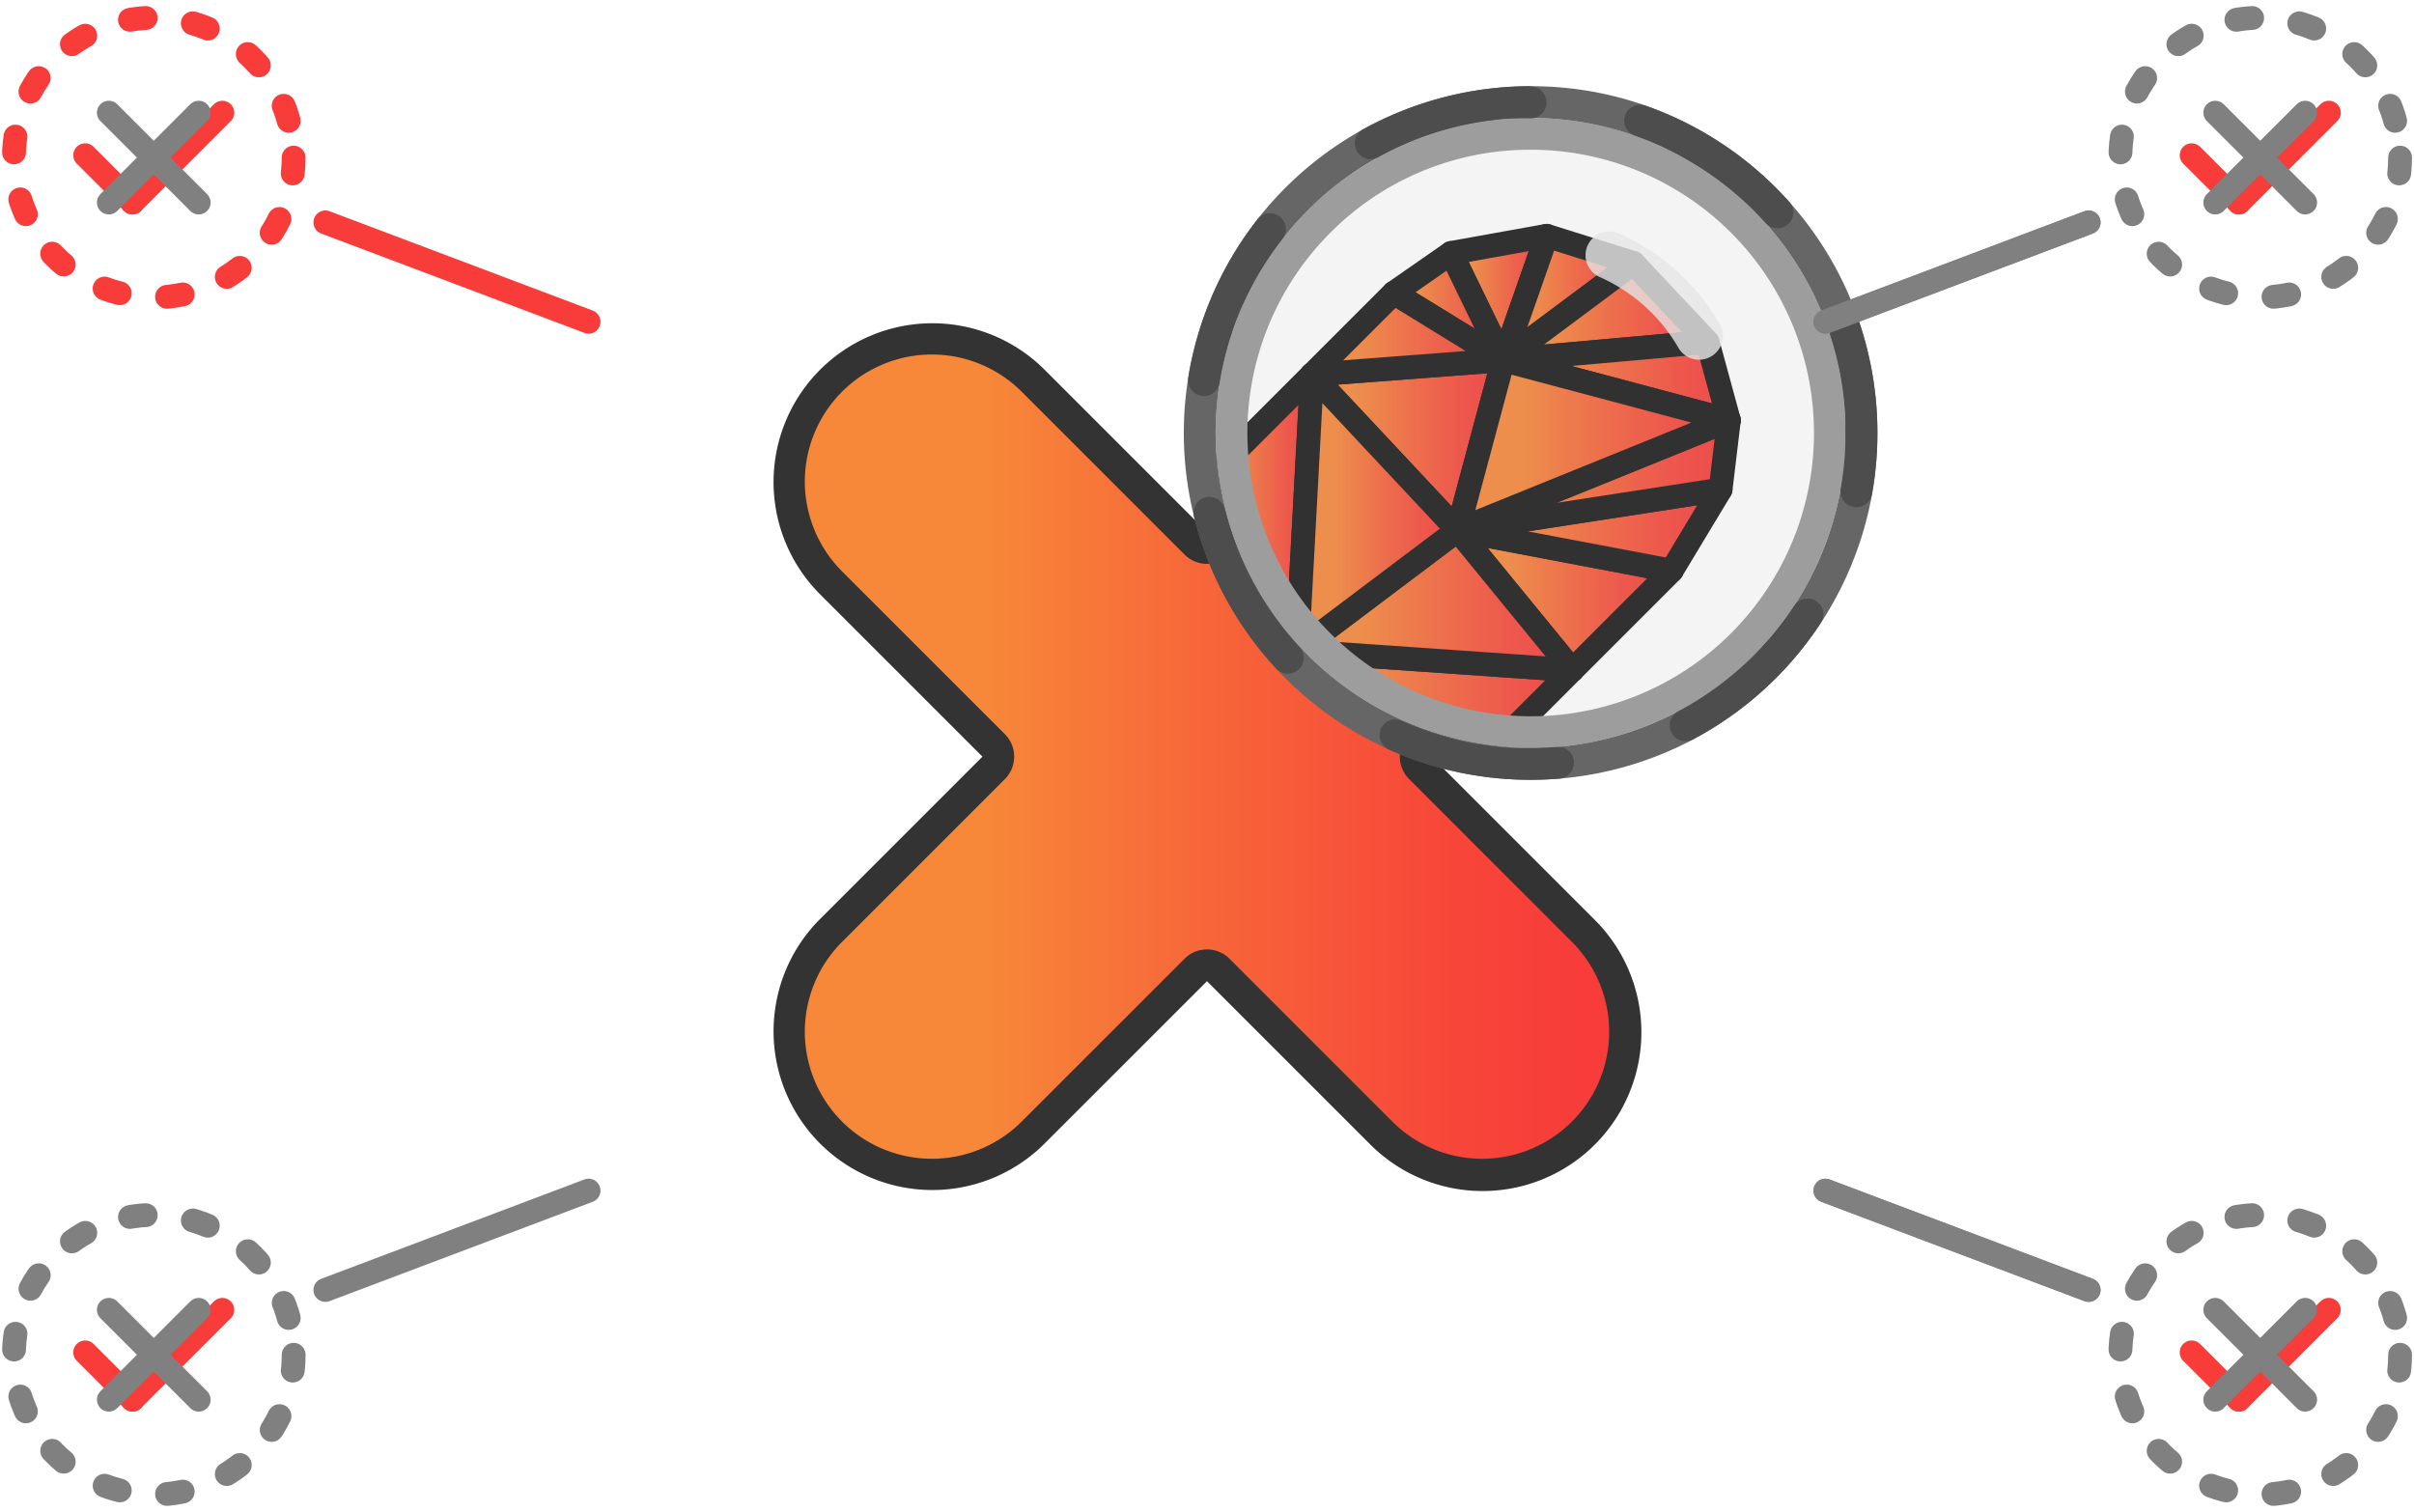 <svg xmlns="http://www.w3.org/2000/svg" xmlns:xlink="http://www.w3.org/1999/xlink" viewBox="0 0 76.015 47.627">
  <defs>
    <style>
      .cls-1, .cls-77, .cls-80, .cls-81, .cls-82, .cls-83 {
        fill: none;
      }

      .cls-2 {
        fill: url(#primary_gradient);
      }

      .cls-3 {
        fill: #333;
      }

      .cls-4 {
        clip-path: url(#clip-path);
      }

      .cls-10, .cls-11, .cls-12, .cls-13, .cls-14, .cls-15, .cls-16, .cls-17, .cls-18, .cls-19, .cls-20, .cls-21, .cls-22, .cls-23, .cls-24, .cls-25, .cls-26, .cls-27, .cls-28, .cls-29, .cls-30, .cls-31, .cls-32, .cls-33, .cls-34, .cls-35, .cls-36, .cls-37, .cls-38, .cls-39, .cls-40, .cls-41, .cls-42, .cls-43, .cls-44, .cls-45, .cls-46, .cls-47, .cls-48, .cls-49, .cls-5, .cls-50, .cls-51, .cls-52, .cls-53, .cls-54, .cls-55, .cls-56, .cls-57, .cls-58, .cls-59, .cls-6, .cls-60, .cls-61, .cls-62, .cls-63, .cls-64, .cls-65, .cls-66, .cls-67, .cls-68, .cls-69, .cls-7, .cls-70, .cls-71, .cls-72, .cls-73, .cls-8, .cls-9 {
        stroke: #1a1a1a;
        stroke-linejoin: round;
      }

      .cls-10, .cls-11, .cls-12, .cls-13, .cls-14, .cls-15, .cls-16, .cls-17, .cls-18, .cls-19, .cls-20, .cls-21, .cls-22, .cls-23, .cls-24, .cls-25, .cls-26, .cls-27, .cls-28, .cls-29, .cls-30, .cls-31, .cls-32, .cls-33, .cls-34, .cls-35, .cls-36, .cls-37, .cls-38, .cls-39, .cls-40, .cls-41, .cls-42, .cls-43, .cls-44, .cls-45, .cls-46, .cls-47, .cls-48, .cls-49, .cls-5, .cls-50, .cls-51, .cls-52, .cls-53, .cls-54, .cls-55, .cls-56, .cls-57, .cls-58, .cls-59, .cls-6, .cls-60, .cls-61, .cls-62, .cls-63, .cls-64, .cls-65, .cls-66, .cls-67, .cls-68, .cls-69, .cls-7, .cls-70, .cls-71, .cls-72, .cls-73, .cls-77, .cls-8, .cls-80, .cls-81, .cls-82, .cls-83, .cls-9 {
        stroke-linecap: round;
      }

      .cls-10, .cls-11, .cls-12, .cls-13, .cls-14, .cls-15, .cls-16, .cls-17, .cls-18, .cls-19, .cls-20, .cls-21, .cls-22, .cls-23, .cls-24, .cls-25, .cls-26, .cls-27, .cls-28, .cls-29, .cls-30, .cls-31, .cls-32, .cls-33, .cls-34, .cls-35, .cls-36, .cls-37, .cls-38, .cls-39, .cls-40, .cls-41, .cls-42, .cls-43, .cls-44, .cls-45, .cls-46, .cls-47, .cls-48, .cls-49, .cls-5, .cls-50, .cls-51, .cls-52, .cls-53, .cls-54, .cls-55, .cls-56, .cls-57, .cls-58, .cls-59, .cls-6, .cls-60, .cls-61, .cls-62, .cls-63, .cls-64, .cls-65, .cls-66, .cls-67, .cls-68, .cls-69, .cls-7, .cls-70, .cls-71, .cls-72, .cls-73, .cls-8, .cls-80, .cls-81, .cls-82, .cls-83, .cls-9 {
        stroke-width: 0.75px;
      }

      .cls-5 {
        fill: url(#primary_gradient-2);
      }

      .cls-6 {
        fill: url(#primary_gradient-3);
      }

      .cls-7 {
        fill: url(#primary_gradient-4);
      }

      .cls-8 {
        fill: url(#primary_gradient-5);
      }

      .cls-9 {
        fill: url(#primary_gradient-6);
      }

      .cls-10 {
        fill: url(#primary_gradient-7);
      }

      .cls-11 {
        fill: url(#primary_gradient-8);
      }

      .cls-12 {
        fill: url(#primary_gradient-9);
      }

      .cls-13 {
        fill: url(#primary_gradient-10);
      }

      .cls-14 {
        fill: url(#primary_gradient-11);
      }

      .cls-15 {
        fill: url(#primary_gradient-12);
      }

      .cls-16 {
        fill: url(#primary_gradient-13);
      }

      .cls-17 {
        fill: url(#primary_gradient-14);
      }

      .cls-18 {
        fill: url(#primary_gradient-15);
      }

      .cls-19 {
        fill: url(#primary_gradient-16);
      }

      .cls-20 {
        fill: url(#primary_gradient-17);
      }

      .cls-21 {
        fill: url(#primary_gradient-18);
      }

      .cls-22 {
        fill: url(#primary_gradient-19);
      }

      .cls-23 {
        fill: url(#primary_gradient-20);
      }

      .cls-24 {
        fill: url(#primary_gradient-21);
      }

      .cls-25 {
        fill: url(#primary_gradient-22);
      }

      .cls-26 {
        fill: url(#primary_gradient-23);
      }

      .cls-27 {
        fill: url(#primary_gradient-24);
      }

      .cls-28 {
        fill: url(#primary_gradient-25);
      }

      .cls-29 {
        fill: url(#primary_gradient-26);
      }

      .cls-30 {
        fill: url(#primary_gradient-27);
      }

      .cls-31 {
        fill: url(#primary_gradient-28);
      }

      .cls-32 {
        fill: url(#primary_gradient-29);
      }

      .cls-33 {
        fill: url(#primary_gradient-30);
      }

      .cls-34 {
        fill: url(#primary_gradient-31);
      }

      .cls-35 {
        fill: url(#primary_gradient-32);
      }

      .cls-36 {
        fill: url(#primary_gradient-33);
      }

      .cls-37 {
        fill: url(#primary_gradient-34);
      }

      .cls-38 {
        fill: url(#primary_gradient-35);
      }

      .cls-39 {
        fill: url(#primary_gradient-36);
      }

      .cls-40 {
        fill: url(#primary_gradient-37);
      }

      .cls-41 {
        fill: url(#primary_gradient-38);
      }

      .cls-42 {
        fill: url(#primary_gradient-39);
      }

      .cls-43 {
        fill: url(#primary_gradient-40);
      }

      .cls-44 {
        fill: url(#primary_gradient-41);
      }

      .cls-45 {
        fill: url(#primary_gradient-42);
      }

      .cls-46 {
        fill: url(#primary_gradient-43);
      }

      .cls-47 {
        fill: url(#primary_gradient-44);
      }

      .cls-48 {
        fill: url(#primary_gradient-45);
      }

      .cls-49 {
        fill: url(#primary_gradient-46);
      }

      .cls-50 {
        fill: url(#primary_gradient-47);
      }

      .cls-51 {
        fill: url(#primary_gradient-48);
      }

      .cls-52 {
        fill: url(#primary_gradient-49);
      }

      .cls-53 {
        fill: url(#primary_gradient-50);
      }

      .cls-54 {
        fill: url(#primary_gradient-51);
      }

      .cls-55 {
        fill: url(#primary_gradient-52);
      }

      .cls-56 {
        fill: url(#primary_gradient-53);
      }

      .cls-57 {
        fill: url(#primary_gradient-54);
      }

      .cls-58 {
        fill: url(#primary_gradient-55);
      }

      .cls-59 {
        fill: url(#primary_gradient-56);
      }

      .cls-60 {
        fill: url(#primary_gradient-57);
      }

      .cls-61 {
        fill: url(#primary_gradient-58);
      }

      .cls-62 {
        fill: url(#primary_gradient-59);
      }

      .cls-63 {
        fill: url(#primary_gradient-60);
      }

      .cls-64 {
        fill: url(#primary_gradient-61);
      }

      .cls-65 {
        fill: url(#primary_gradient-62);
      }

      .cls-66 {
        fill: url(#primary_gradient-63);
      }

      .cls-67 {
        fill: url(#primary_gradient-64);
      }

      .cls-68 {
        fill: url(#primary_gradient-65);
      }

      .cls-69 {
        fill: url(#primary_gradient-66);
      }

      .cls-70 {
        fill: url(#primary_gradient-67);
      }

      .cls-71 {
        fill: url(#primary_gradient-68);
      }

      .cls-72 {
        fill: url(#primary_gradient-69);
      }

      .cls-73 {
        fill: url(#primary_gradient-70);
      }

      .cls-74 {
        fill: #999;
      }

      .cls-75 {
        opacity: 0.15;
      }

      .cls-76 {
        fill: #b3b3b3;
      }

      .cls-77 {
        stroke: #e6e6e6;
        stroke-width: 1.5px;
        opacity: 0.8;
      }

      .cls-77, .cls-80, .cls-81, .cls-82, .cls-83 {
        stroke-miterlimit: 10;
      }

      .cls-78 {
        fill: #666;
      }

      .cls-79 {
        fill: #4d4d4d;
      }

      .cls-80, .cls-83 {
        stroke: gray;
      }

      .cls-80, .cls-81 {
        stroke-dasharray: 0.5 1.5;
      }

      .cls-81, .cls-82 {
        stroke: #f73c39;
      }
    </style>
    <linearGradient id="primary_gradient" data-name="primary gradient" x1="24.844" y1="23.828" x2="51.171" y2="23.828" gradientUnits="userSpaceOnUse">
      <stop offset="0.237" stop-color="#f78739"/>
      <stop offset="0.506" stop-color="#f76539"/>
      <stop offset="0.784" stop-color="#f74739"/>
      <stop offset="0.943" stop-color="#f73c39"/>
    </linearGradient>
    <clipPath id="clip-path">
      <circle class="cls-1" cx="48.2" cy="13.636" r="9.921"/>
    </clipPath>
    <linearGradient id="primary_gradient-2" x1="41.314" y1="14.018" x2="47.334" y2="14.018" xlink:href="#primary_gradient"/>
    <linearGradient id="primary_gradient-3" x1="38.007" y1="32.688" x2="43.415" y2="32.688" xlink:href="#primary_gradient"/>
    <linearGradient id="primary_gradient-4" x1="27.57" y1="11.341" x2="30.858" y2="11.341" xlink:href="#primary_gradient"/>
    <linearGradient id="primary_gradient-5" x1="22.301" y1="10.947" x2="25.166" y2="10.947" xlink:href="#primary_gradient"/>
    <linearGradient id="primary_gradient-6" x1="21.647" y1="12.292" x2="24.899" y2="12.292" xlink:href="#primary_gradient"/>
    <linearGradient id="primary_gradient-7" x1="24.899" y1="10.667" x2="27.57" y2="10.667" xlink:href="#primary_gradient"/>
    <linearGradient id="primary_gradient-8" x1="24.899" y1="11.341" x2="30.858" y2="11.341" xlink:href="#primary_gradient"/>
    <linearGradient id="primary_gradient-9" x1="21.647" y1="13.639" x2="24.899" y2="13.639" xlink:href="#primary_gradient"/>
    <linearGradient id="primary_gradient-10" x1="21.662" y1="15.146" x2="24.899" y2="15.146" xlink:href="#primary_gradient"/>
    <linearGradient id="primary_gradient-11" x1="22.218" y1="15.146" x2="30.858" y2="15.146" xlink:href="#primary_gradient"/>
    <linearGradient id="primary_gradient-12" x1="26.616" y1="19.562" x2="30.858" y2="19.562" xlink:href="#primary_gradient"/>
    <linearGradient id="primary_gradient-13" x1="30.858" y1="17.35" x2="38.007" y2="17.35" xlink:href="#primary_gradient"/>
    <linearGradient id="primary_gradient-14" x1="30.858" y1="13.743" x2="38.007" y2="13.743" xlink:href="#primary_gradient"/>
    <linearGradient id="primary_gradient-15" x1="30.858" y1="12.246" x2="35.12" y2="12.246" xlink:href="#primary_gradient"/>
    <linearGradient id="primary_gradient-16" x1="30.521" y1="11.666" x2="32.126" y2="11.666" xlink:href="#primary_gradient"/>
    <linearGradient id="primary_gradient-17" x1="29.257" y1="19.562" x2="33.516" y2="19.562" xlink:href="#primary_gradient"/>
    <linearGradient id="primary_gradient-18" x1="29.257" y1="22.892" x2="36.992" y2="22.892" xlink:href="#primary_gradient"/>
    <linearGradient id="primary_gradient-19" x1="33.516" y1="20.647" x2="38.007" y2="20.647" xlink:href="#primary_gradient"/>
    <linearGradient id="primary_gradient-20" x1="36.992" y1="20.647" x2="40.846" y2="20.647" xlink:href="#primary_gradient"/>
    <linearGradient id="primary_gradient-21" x1="36.992" y1="23.346" x2="46.758" y2="23.346" xlink:href="#primary_gradient"/>
    <linearGradient id="primary_gradient-22" x1="35.687" y1="30.557" x2="38.007" y2="30.557" xlink:href="#primary_gradient"/>
    <linearGradient id="primary_gradient-23" x1="38.007" y1="28.23" x2="46.758" y2="28.23" xlink:href="#primary_gradient"/>
    <linearGradient id="primary_gradient-24" x1="36.992" y1="28.23" x2="46.758" y2="28.23" xlink:href="#primary_gradient"/>
    <linearGradient id="primary_gradient-25" x1="40.672" y1="34.297" x2="43.889" y2="34.297" xlink:href="#primary_gradient"/>
    <linearGradient id="primary_gradient-26" x1="46.758" y1="28.057" x2="49.722" y2="28.057" xlink:href="#primary_gradient"/>
    <linearGradient id="primary_gradient-27" x1="43.415" y1="28.057" x2="47.911" y2="28.057" xlink:href="#primary_gradient"/>
    <linearGradient id="primary_gradient-28" x1="47.911" y1="29.539" x2="52.639" y2="29.539" xlink:href="#primary_gradient"/>
    <linearGradient id="primary_gradient-29" x1="45.387" y1="37.816" x2="48.816" y2="37.816" xlink:href="#primary_gradient"/>
    <linearGradient id="primary_gradient-30" x1="47.436" y1="37.816" x2="49.446" y2="37.816" xlink:href="#primary_gradient"/>
    <linearGradient id="primary_gradient-31" x1="48.816" y1="37.787" x2="51.67" y2="37.787" xlink:href="#primary_gradient"/>
    <linearGradient id="primary_gradient-32" x1="47.911" y1="30.997" x2="54.031" y2="30.997" xlink:href="#primary_gradient"/>
    <linearGradient id="primary_gradient-33" x1="47.911" y1="32.998" x2="54.452" y2="32.998" xlink:href="#primary_gradient"/>
    <linearGradient id="primary_gradient-34" x1="48.816" y1="37.333" x2="53.913" y2="37.333" xlink:href="#primary_gradient"/>
    <linearGradient id="primary_gradient-35" x1="47.911" y1="34.45" x2="54.452" y2="34.45" xlink:href="#primary_gradient"/>
    <linearGradient id="primary_gradient-36" x1="47.911" y1="34.45" x2="53.913" y2="34.45" xlink:href="#primary_gradient"/>
    <linearGradient id="primary_gradient-37" x1="43.889" y1="35.925" x2="47.911" y2="35.925" xlink:href="#primary_gradient"/>
    <linearGradient id="primary_gradient-38" x1="45.387" y1="35.925" x2="48.816" y2="35.925" xlink:href="#primary_gradient"/>
    <linearGradient id="primary_gradient-39" x1="43.415" y1="34.297" x2="47.911" y2="34.297" xlink:href="#primary_gradient"/>
    <linearGradient id="primary_gradient-40" x1="38.007" y1="16.151" x2="41.314" y2="16.151" xlink:href="#primary_gradient"/>
    <linearGradient id="primary_gradient-41" x1="40.846" y1="22.18" x2="49.508" y2="22.18" xlink:href="#primary_gradient"/>
    <linearGradient id="primary_gradient-42" x1="45.9" y1="18.9" x2="52.639" y2="18.9" xlink:href="#primary_gradient"/>
    <linearGradient id="primary_gradient-43" x1="40.846" y1="18.9" x2="49.508" y2="18.9" xlink:href="#primary_gradient"/>
    <linearGradient id="primary_gradient-44" x1="45.695" y1="9.384" x2="48.705" y2="9.384" xlink:href="#primary_gradient"/>
    <linearGradient id="primary_gradient-45" x1="47.334" y1="9.384" x2="51.435" y2="9.384" xlink:href="#primary_gradient"/>
    <linearGradient id="primary_gradient-46" x1="47.334" y1="9.812" x2="53.768" y2="9.812" xlink:href="#primary_gradient"/>
    <linearGradient id="primary_gradient-47" x1="45.9" y1="16.695" x2="54.179" y2="16.695" xlink:href="#primary_gradient"/>
    <linearGradient id="primary_gradient-48" x1="47.334" y1="12.001" x2="54.441" y2="12.001" xlink:href="#primary_gradient"/>
    <linearGradient id="primary_gradient-49" x1="45.9" y1="14.965" x2="54.441" y2="14.965" xlink:href="#primary_gradient"/>
    <linearGradient id="primary_gradient-50" x1="45.9" y1="14.018" x2="54.441" y2="14.018" xlink:href="#primary_gradient"/>
    <linearGradient id="primary_gradient-51" x1="40.846" y1="16.151" x2="45.9" y2="16.151" xlink:href="#primary_gradient"/>
    <linearGradient id="primary_gradient-52" x1="43.889" y1="9.654" x2="47.334" y2="9.654" xlink:href="#primary_gradient"/>
    <linearGradient id="primary_gradient-53" x1="41.314" y1="10.511" x2="47.334" y2="10.511" xlink:href="#primary_gradient"/>
    <linearGradient id="primary_gradient-54" x1="30.689" y1="30.557" x2="36.992" y2="30.557" xlink:href="#primary_gradient"/>
    <linearGradient id="primary_gradient-55" x1="26.423" y1="25.272" x2="36.992" y2="25.272" xlink:href="#primary_gradient"/>
    <linearGradient id="primary_gradient-56" x1="26.423" y1="27.793" x2="36.992" y2="27.793" xlink:href="#primary_gradient"/>
    <linearGradient id="primary_gradient-57" x1="27.508" y1="34.409" x2="30.932" y2="34.409" xlink:href="#primary_gradient"/>
    <linearGradient id="primary_gradient-58" x1="21.563" y1="33.586" x2="27.508" y2="33.586" xlink:href="#primary_gradient"/>
    <linearGradient id="primary_gradient-59" x1="22.016" y1="32.562" x2="27.508" y2="32.562" xlink:href="#primary_gradient"/>
    <linearGradient id="primary_gradient-60" x1="23.375" y1="31.038" x2="27.508" y2="31.038" xlink:href="#primary_gradient"/>
    <linearGradient id="primary_gradient-61" x1="26.423" y1="31.038" x2="30.689" y2="31.038" xlink:href="#primary_gradient"/>
    <linearGradient id="primary_gradient-62" x1="26.242" y1="37.801" x2="28.774" y2="37.801" xlink:href="#primary_gradient"/>
    <linearGradient id="primary_gradient-63" x1="27.508" y1="37.801" x2="30.932" y2="37.801" xlink:href="#primary_gradient"/>
    <linearGradient id="primary_gradient-64" x1="24.16" y1="37.751" x2="27.508" y2="37.751" xlink:href="#primary_gradient"/>
    <linearGradient id="primary_gradient-65" x1="22.113" y1="37.27" x2="27.508" y2="37.27" xlink:href="#primary_gradient"/>
    <linearGradient id="primary_gradient-66" x1="21.563" y1="35.388" x2="27.508" y2="35.388" xlink:href="#primary_gradient"/>
    <linearGradient id="primary_gradient-67" x1="23.661" y1="18.241" x2="30.858" y2="18.241" xlink:href="#primary_gradient"/>
    <linearGradient id="primary_gradient-68" x1="22.218" y1="16.764" x2="30.858" y2="16.764" xlink:href="#primary_gradient"/>
    <linearGradient id="primary_gradient-69" x1="30.689" y1="33.714" x2="35.687" y2="33.714" xlink:href="#primary_gradient"/>
    <linearGradient id="primary_gradient-70" x1="30.689" y1="34.409" x2="32.583" y2="34.409" xlink:href="#primary_gradient"/>
  </defs>
  <g id="Layer_4" data-name="Layer 4">
    <g>
      <path class="cls-2" d="M46.671,36.992a4.473,4.473,0,0,1-3.182-1.318l-5.128-5.128a.5.5,0,0,0-.707,0l-5.128,5.128A4.5,4.5,0,0,1,26.162,29.31L31.29,24.182a.5.5,0,0,0,0-.707l-5.128-5.128a4.5,4.5,0,0,1,6.364-6.364l5.128,5.128a.5.5,0,0,0,.707,0l5.128-5.128a4.5,4.5,0,0,1,6.364,6.364l-5.128,5.128a.5.5,0,0,0,0,.707L49.853,29.31a4.5,4.5,0,0,1-3.182,7.682Z"/>
      <path class="cls-3" d="M46.671,11.165a4,4,0,0,1,2.829,6.828l-5.128,5.128a1,1,0,0,0,0,1.414l5.128,5.128a4,4,0,0,1-5.657,5.657l-5.128-5.128a1,1,0,0,0-1.414,0L32.172,35.32a4,4,0,1,1-5.657-5.657l5.128-5.128a1,1,0,0,0,0-1.414l-5.128-5.128a4,4,0,0,1,5.657-5.657L37.3,17.464a1,1,0,0,0,1.414,0l5.128-5.128a3.975,3.975,0,0,1,2.829-1.171m0-1a4.986,4.986,0,0,0-3.536,1.464l-5.128,5.128-5.128-5.128A5,5,0,0,0,25.808,18.7l5.128,5.128-5.128,5.128a5,5,0,0,0,7.071,7.071L38.007,30.9l5.128,5.128a5,5,0,1,0,7.071-7.071l-5.128-5.128L50.206,18.7a5,5,0,0,0-3.536-8.535Z"/>
    </g>
    <g class="cls-4">
      <g>
        <polygon class="cls-5" points="45.9 16.696 47.334 11.341 41.314 11.798 45.9 16.696"/>
        <polygon class="cls-6" points="43.415 30.107 38.007 32.605 40.672 35.27 43.415 30.107"/>
        <polygon class="cls-7" points="27.57 7.413 30.521 8.063 30.857 15.269 27.57 7.413"/>
        <polygon class="cls-8" points="25.166 7.974 24.899 13.92 22.301 10.664 25.166 7.974"/>
        <polygon class="cls-9" points="22.301 10.664 24.899 13.92 21.647 12.576 22.301 10.664"/>
        <polygon class="cls-10" points="25.166 7.974 27.57 7.413 24.899 13.92 25.166 7.974"/>
        <polygon class="cls-11" points="27.57 7.413 30.857 15.269 24.899 13.92 27.57 7.413"/>
        <polygon class="cls-12" points="21.647 12.576 24.899 13.92 21.662 14.703 21.647 12.576"/>
        <polygon class="cls-13" points="21.662 14.703 24.899 13.92 22.218 16.372 21.662 14.703"/>
        <polygon class="cls-14" points="24.899 13.92 30.857 15.269 22.218 16.372 24.899 13.92"/>
        <polygon class="cls-15" points="26.616 21.213 30.857 15.269 29.257 23.855 26.616 21.213"/>
        <polygon class="cls-16" points="30.857 15.269 33.516 19.596 38.007 15.104 30.857 15.269"/>
        <polygon class="cls-17" points="35.12 12.217 30.857 15.269 38.007 15.104 35.12 12.217"/>
        <polygon class="cls-18" points="32.126 9.223 30.857 15.269 35.12 12.217 32.126 9.223"/>
        <polygon class="cls-19" points="30.521 8.063 30.857 15.269 32.126 9.223 30.521 8.063"/>
        <polygon class="cls-20" points="30.857 15.269 29.257 23.855 33.516 19.596 30.857 15.269"/>
        <polygon class="cls-21" points="33.516 19.596 29.257 23.855 36.992 26.189 33.516 19.596"/>
        <polygon class="cls-22" points="33.516 19.596 38.007 15.104 36.992 26.189 33.516 19.596"/>
        <polygon class="cls-23" points="36.992 26.189 38.007 15.104 40.845 20.504 36.992 26.189"/>
        <polygon class="cls-24" points="40.845 20.504 36.992 26.189 46.758 23.855 40.845 20.504"/>
        <polygon class="cls-25" points="35.687 34.926 36.992 26.189 38.007 32.605 35.687 34.926"/>
        <polygon class="cls-26" points="46.758 23.855 38.007 32.605 43.415 30.107 46.758 23.855"/>
        <polygon class="cls-27" points="36.992 26.189 46.758 23.855 38.007 32.605 36.992 26.189"/>
        <polygon class="cls-28" points="43.889 38.487 43.415 30.107 40.672 35.27 43.889 38.487"/>
        <polygon class="cls-29" points="46.758 23.855 47.911 32.259 49.722 26.819 46.758 23.855"/>
        <polygon class="cls-30" points="46.758 23.855 43.415 30.107 47.911 32.259 46.758 23.855"/>
        <polygon class="cls-31" points="49.722 26.819 47.911 32.259 52.639 29.736 49.722 26.819"/>
        <polygon class="cls-32" points="47.436 40.244 48.816 35.388 45.387 39.591 47.436 40.244"/>
        <polygon class="cls-33" points="49.446 40.186 48.816 35.388 47.436 40.244 49.446 40.186"/>
        <polygon class="cls-34" points="51.67 39.279 48.816 35.388 49.446 40.186 51.67 39.279"/>
        <polygon class="cls-35" points="52.639 29.736 47.911 32.259 54.031 31.864 52.639 29.736"/>
        <polygon class="cls-36" points="54.031 31.864 47.911 32.259 54.452 34.132 54.031 31.864"/>
        <polygon class="cls-37" points="53.913 36.64 48.816 35.388 51.67 39.279 53.913 36.64"/>
        <polygon class="cls-38" points="54.452 34.132 47.911 32.259 53.913 36.64 54.452 34.132"/>
        <polygon class="cls-39" points="53.913 36.64 47.911 32.259 48.816 35.388 53.913 36.64"/>
        <polygon class="cls-40" points="45.387 39.591 47.911 32.259 43.889 38.487 45.387 39.591"/>
        <polygon class="cls-41" points="48.816 35.388 45.387 39.591 47.911 32.259 48.816 35.388"/>
        <polygon class="cls-42" points="47.911 32.259 43.415 30.107 43.889 38.487 47.911 32.259"/>
        <polygon class="cls-43" points="38.007 15.104 40.845 20.504 41.314 11.798 38.007 15.104"/>
        <polygon class="cls-44" points="46.758 23.855 40.845 20.504 49.507 21.105 46.758 23.855"/>
        <polygon class="cls-45" points="49.507 21.105 45.9 16.696 52.639 17.973 49.507 21.105"/>
        <polygon class="cls-46" points="40.845 20.504 49.507 21.105 45.9 16.696 40.845 20.504"/>
        <polygon class="cls-47" points="48.705 7.426 47.334 11.341 45.695 7.967 48.705 7.426"/>
        <polygon class="cls-48" points="51.435 8.283 47.334 11.341 48.705 7.426 51.435 8.283"/>
        <polygon class="cls-49" points="53.768 10.768 47.334 11.341 51.435 8.283 53.768 10.768"/>
        <polygon class="cls-50" points="52.639 17.973 45.9 16.696 54.179 15.418 52.639 17.973"/>
        <polygon class="cls-51" points="54.441 13.234 47.334 11.341 53.768 10.768 54.441 13.234"/>
        <polygon class="cls-52" points="54.179 15.418 45.9 16.696 54.441 13.234 54.179 15.418"/>
        <polygon class="cls-53" points="54.441 13.234 45.9 16.696 47.334 11.341 54.441 13.234"/>
        <polygon class="cls-54" points="40.845 20.504 41.314 11.798 45.9 16.696 40.845 20.504"/>
        <polygon class="cls-55" points="45.695 7.967 47.334 11.341 43.889 9.223 45.695 7.967"/>
        <polygon class="cls-56" points="43.889 9.223 47.334 11.341 41.314 11.798 43.889 9.223"/>
        <polygon class="cls-57" points="30.689 29.397 36.992 26.189 35.687 34.926 30.689 29.397"/>
        <polygon class="cls-58" points="29.257 23.855 36.992 26.189 26.423 26.689 29.257 23.855"/>
        <polygon class="cls-59" points="26.423 26.689 36.992 26.189 30.689 29.397 26.423 26.689"/>
        <polygon class="cls-60" points="27.508 35.388 30.689 29.397 30.932 39.42 27.508 35.388"/>
        <polygon class="cls-61" points="22.016 31.783 27.508 35.388 21.563 34.111 22.016 31.783"/>
        <polygon class="cls-62" points="23.375 29.736 27.508 35.388 22.016 31.783 23.375 29.736"/>
        <polygon class="cls-63" points="26.423 26.689 27.508 35.388 23.375 29.736 26.423 26.689"/>
        <polygon class="cls-64" points="26.423 26.689 30.689 29.397 27.508 35.388 26.423 26.689"/>
        <polygon class="cls-65" points="26.242 40.113 27.508 35.388 28.774 40.214 26.242 40.113"/>
        <polygon class="cls-66" points="28.774 40.214 27.508 35.388 30.932 39.42 28.774 40.214"/>
        <polygon class="cls-67" points="24.16 39.152 27.508 35.388 26.242 40.113 24.16 39.152"/>
        <polygon class="cls-68" points="22.113 36.665 27.508 35.388 24.16 39.152 22.113 36.665"/>
        <polygon class="cls-69" points="21.563 34.111 27.508 35.388 22.113 36.665 21.563 34.111"/>
        <polygon class="cls-70" points="26.616 21.213 23.661 18.259 30.857 15.269 26.616 21.213"/>
        <polyline class="cls-71" points="30.857 15.269 22.218 16.372 30.857 15.269 23.661 18.259 22.218 16.372"/>
        <polygon class="cls-72" points="35.687 34.926 32.582 38.03 30.689 29.397 35.687 34.926"/>
        <polygon class="cls-73" points="30.932 39.42 30.689 29.397 32.582 38.03 30.932 39.42"/>
      </g>
    </g>
    <g>
      <path class="cls-74" d="M48.2,4.715a8.921,8.921,0,1,1-6.308,2.613A8.863,8.863,0,0,1,48.2,4.715m0-1a9.921,9.921,0,1,0,7.015,2.906A9.89,9.89,0,0,0,48.2,3.715Z"/>
      <g class="cls-75">
        <circle class="cls-76" cx="48.2" cy="13.636" r="9.921"/>
      </g>
      <path class="cls-77" d="M53.502,10.578a6.146,6.146,0,0,0-2.825-2.54"/>
      <path class="cls-78" d="M48.2,3.715a9.921,9.921,0,1,1-7.015,2.906A9.89,9.89,0,0,1,48.2,3.715m0-1a10.921,10.921,0,0,0-7.723,18.644,10.921,10.921,0,0,0,15.445-15.445A10.85,10.85,0,0,0,48.2,2.715Z"/>
      <path class="cls-79" d="M48.2,2.715A10.933,10.933,0,0,0,42.925,4.071a.5.5,0,1,0,.484.875,9.856,9.856,0,0,1,3.605-1.161h0l.015-.002,0,0,.023-.003h0l.015-.002,0,0,.023-.003h0l.015-.002h.001l.015-.002.001,0,.007-.001h0l.007-.001,0,0,.007-.001h0l.015-.002.001,0,.015-.002.001,0,.007-.001.001,0,.007-.001h0l.007-.001h.001l.015-.002.001,0,.015-.002h0l.016-.002h0l.008-.001h0l.015-.002h0l.015-.001,0,0,.007-.001.001,0,.015-.001.001,0,.015-.001.001,0,.015-.001h0l.008-.001h0l.015-.001h.001l.015-.001h0l.015-.001h0l.008-.001h.001l.015-.001.001,0,.015-.001.001,0,.007,0,0,0,.007,0h0l.007-.001h.001l.015-.001.001,0,.015-.001.001,0,.007,0,.001,0,.007,0h0l.007-.001h.001l.015-.001h.001l.015-.001h0l.008-.001h0l.008,0h0l.007-.001h.001l.015-.001h.001l.007-.001h0l.007,0,0,0,.007,0,.001,0,.015-.001.001,0L47.641,3.73l.001,0,.007,0H47.65l.007,0h.001l.007,0h.001l.015-.001.001,0,.007,0,.001,0,.007,0,.001,0,.007,0,.001,0,.007,0h0l.007,0h.001l.015-.001.001,0,.007,0h0l.007,0,.001,0,.007,0h.001l.007,0,.001,0,.007,0h.001l.015-.001.001,0,.007,0h.001l.007,0h.001l.007,0h.002l.007,0h0l.007,0h.001l.015-.001.001,0,.007,0h.001l.007,0h.001l.007,0,.001,0,.007,0h0l.007,0,.001,0,.007,0h0l.007,0h.001l.007,0,.001,0,.006,0H47.92l.007,0h.002l.007,0h0l.007,0h.002l.007,0h.001l.006,0H47.96l.007,0h.002l.006,0h.001l.007,0,.002,0,.007,0h0l.007,0H48l.007,0,.002,0,.006,0h.002l.007,0h.002l.006,0,.001,0,.007,0H48.04l.007,0h0l.007,0h.002l.007,0,.002,0H48.07l.002,0h.007l.002,0h.007l.007,0h.002l.007,0h.001l.006,0h.01l.007,0h.001l.007,0h.018l.007,0h.025l.007,0H48.2a.5.5,0,0,0,0-1ZM39.991,6.715a.499.499,0,0,0-.394.192,10.913,10.913,0,0,0-2.181,4.992.5.5,0,0,0,.987.16,9.852,9.852,0,0,1,.304-1.318h0l.029-.094,0,0,.012-.037,0,0,.009-.028,0,0,.009-.028,0,0,.003-.009,0-.001.009-.027,0-.001.009-.027,0-.001.003-.009,0-.001.009-.027,0,0,.009-.027,0-.001.003-.009,0-.001.009-.027,0-.001.009-.027,0-.001.003-.008,0-.001.006-.018,0-.001.003-.008,0-.001.01-.027,0-.001.003-.008,0,0,.006-.018,0-.001.003-.008,0-.001.01-.027,0-.001.003-.008,0-.001.007-.018,0-.001.003-.008,0-.001.007-.018,0,0,.003-.009,0-.001.003-.009,0,0,.007-.018,0-.001.003-.008,0-.001.007-.018,0,0,.003-.008,0-.001.01-.026.001-.001.003-.008,0-.001.007-.018,0-.001.003-.008,0-.001.01-.026,0-.001L38.966,10l0,0,.007-.018,0-.001.003-.008,0-.001.007-.018,0,0,.003-.009,0-.001.003-.009,0,0,.007-.018,0-.001.003-.008,0-.001.007-.018v0l.004-.009,0-.001.011-.026,0-.001.003-.008,0,0,.011-.027,0-.001.011-.027,0,0,.015-.036,0,0,.011-.027,0,0,.015-.036,0,0,.012-.027v0L39.116,9.64l0-.001.004-.009v0l.012-.026,0,0a9.925,9.925,0,0,1,1.254-2.082.5.5,0,0,0-.394-.807Zm-1.908,8.931a.501.501,0,0,0-.486.62,10.931,10.931,0,0,0,2.59,4.791.5.5,0,0,0,.734-.68l-.002-.003-.004-.004-.003-.003-.003-.004-.003-.003-.004-.004-.002-.003-.006-.006-.002-.002L40.89,20.344l-.002-.003-.004-.004-.002-.002-.006-.006-.001-.001-.005-.005-.002-.002-.004-.005-.002-.002L40.85,20.3l-.001-.001-.005-.005-.002-.002-.005-.006-.001-.001-.006-.007-.001-.001-.005-.006-.002-.002-.005-.005-.001-.001-.012-.014-.001-.001-.005-.006-.001-.001-.012-.014-.001-.001-.006-.006-.001-.001L40.76,20.2l-.001-.001-.006-.006,0,0-.012-.014-.001-.001-.006-.006-.001-.001-.012-.014,0,0-.006-.007-.001-.001a9.95,9.95,0,0,1-1.142-1.609v0l-.019-.034h0l-.029-.051,0,0-.014-.025,0,0-.014-.025,0,0-.004-.008,0-.001-.014-.025,0-.001-.014-.025,0,0-.004-.008,0-.001-.009-.017h0l-.004-.008,0-.001-.013-.025-.001-.001-.004-.008,0,0-.009-.017,0-.001-.004-.008,0-.001-.009-.017,0-.001L39.4,18.223,39.4,18.222l-.004-.008v0l-.009-.017-.001-.001-.004-.007,0-.001-.009-.017,0-.001-.004-.007-.001-.001-.009-.017,0,0-.004-.008-.001-.001-.004-.008,0,0-.009-.017-.001-.001-.004-.007,0-.001-.008-.017-.001-.002-.004-.007-.001-.002-.008-.017-.001-.001-.004-.007-.001-.002-.004-.007,0-.001-.004-.009h0l-.004-.008-.001-.002-.003-.007-.001-.002-.008-.017-.001-.001-.004-.007-.001-.002-.004-.008v0l-.004-.008-.001-.001-.003-.007-.001-.002-.003-.007-.001-.002-.004-.008,0,0-.004-.008-.001-.002-.003-.007-.001-.002-.008-.017-.001-.002-.003-.007-.001-.002-.004-.007,0-.001-.004-.008-.001-.002-.003-.007-.001-.002-.003-.007-.001-.002-.004-.008,0,0-.004-.008-.001-.002-.003-.006-.001-.002-.008-.016-.001-.002-.003-.006-.001-.003-.003-.007-.001-.001-.004-.008-.001-.002-.003-.006-.001-.002-.003-.006-.001-.002-.004-.008,0-.001-.003-.007-.001-.002-.003-.006-.001-.002-.004-.008,0,0-.004-.008L39.16,17.73l-.003-.006-.001-.002-.003-.007-.001-.001-.004-.008-.001-.002-.003-.006-.001-.002-.003-.006-.001-.002-.004-.008,0-.001-.003-.007-.001-.003-.003-.006-.001-.003-.003-.007,0-.001-.004-.008L39.12,17.64l-.003-.006-.001-.003-.003-.006-.001-.002-.004-.008-.001-.002-.003-.006-.001-.003-.003-.006L39.1,17.596l-.004-.008,0-.001-.003-.007-.001-.003-.003-.006-.001-.003-.003-.007-.001-.001-.004-.008L39.08,17.55l-.003-.006-.001-.003-.003-.006-.001-.002-.003-.008-.001-.002-.003-.006-.001-.003-.003-.006-.001-.002-.007-.017-.001-.003-.003-.006-.001-.003-.003-.007,0-.001-.003-.008L39.042,17.46l-.002-.006-.001-.003-.003-.006-.001-.002-.003-.008-.001-.002-.003-.006-.001-.003-.002-.006-.001-.003-.003-.008-.001-.001-.003-.007-.001-.003-.002-.005-.001-.003-.003-.006-.001-.002-.003-.008-.001-.003-.002-.006-.001-.003-.002-.006-.001-.002-.003-.008-.001-.002-.002-.006-.001-.003-.002-.006-.001-.003-.003-.008,0-.001L38.98,17.308l-.001-.003L38.977,17.3l-.001-.003L38.973,17.29l-.001-.002-.003-.008-.001-.002-.002-.006-.001-.003-.002-.006-.001-.002-.003-.008-.001-.002-.002-.006-.001-.003-.002-.005-.001-.003-.003-.007-.001-.002-.003-.007-.001-.003-.002-.006-.001-.003-.002-.006-.001-.002-.003-.008-.001-.003L38.93,17.18l-.001-.003-.002-.006-.001-.003-.003-.008-.001-.002-.002-.006-.001-.003-.002-.006-.001-.003-.003-.007,0-.001-.003-.008-.001-.003-.002-.006-.001-.003-.002-.006-.001-.002-.003-.008-.001-.003-.002-.006-.001-.003-.002-.006-.001-.002-.003-.008-.001-.002-.003-.007-.001-.003-.002-.006-.001-.002-.006-.017L38.874,17.03l-.002-.006-.001-.002-.003-.007-.001-.002-.003-.008-.001-.002-.002-.007-.001-.003-.002-.006-.001-.002-.003-.009,0-.001-.003-.007-.001-.003-.002-.006-.001-.003-.003-.008,0,0-.003-.009-.001-.002-.002-.006-.001-.002-.003-.007,0-.001-.003-.009-.001-.002-.002-.007L38.828,16.9l-.002-.007-.001-.002-.003-.009,0,0-.003-.008-.001-.002-.002-.006-.001-.002-.003-.008,0,0-.003-.009-.001-.002-.002-.007-.001-.002-.003-.007-.001-.001-.003-.009,0-.001-.003-.008-.001-.002L38.794,16.8l-.001-.002-.003-.009,0,0L38.787,16.78l-.001-.002-.002-.007-.001-.002-.006-.017L38.777,16.75l-.002-.007-.001-.002-.003-.008,0-.001-.003-.009,0-.001-.003-.008-.001-.002-.002-.007,0-.001-.006-.018-.001-.002-.002-.007-.001-.002-.006-.018,0-.001-.003-.008-.001-.002-.003-.008,0-.001-.006-.018,0-.001-.003-.008,0-.001-.006-.018,0,0-.003-.009,0-.001-.006-.018,0,0-.003-.009,0-.001-.009-.028,0-.001-.003-.009,0,0-.006-.019,0,0-.003-.009,0-.001-.008-.028,0,0-.008-.028,0,0-.011-.038,0,0-.008-.029h0c-.032-.112-.062-.224-.09-.338a.5.5,0,0,0-.485-.379Zm5.861,7.005a.5.5,0,0,0-.205.957,10.839,10.839,0,0,0,4.46.949c.303,0,.609-.013.909-.037a.5.5,0,0,0-.041-.998c-.014,0-.028,0-.042.002h-.001l-.001,0-.006.001-.003,0-.004,0-.003,0-.003,0-.004,0-.002,0-.011.001h0l-.006,0-.001,0-.006,0-.001,0q-.256.02-.515.026h0l-.032.001h-.001l-.006,0h-.001l-.025.001h-.002l-.005,0h-.002l-.005,0h-.001l-.012,0h0l-.005,0-.002,0h-.004l-.003,0H48.35l-.003,0h-.004l-.002,0-.008,0h-.003l-.004,0h-.003l-.004,0H48.311l-.006,0h-.003l-.005,0h-.003l-.004,0h-.011l-.006,0h-.002l-.007,0h-.015l-.003,0h-.032l-.005,0h-.02l-.006,0h-.028l-.005,0h-.012l-.005,0h-.012l-.004,0H48.109l-.004,0h-.004l-.004,0h-.008l-.005,0h-.004l-.005,0h-.003l-.005,0H48.064l-.005,0-.003,0H48.05l-.003,0-.016,0-.003,0-.006,0H48.02l-.005,0-.003,0-.005,0h-.003l-.005,0-.004,0-.005,0-.004,0-.005,0-.004,0-.005,0H47.97l-.005,0h-.004l-.005,0-.004,0-.005,0h-.003l-.005,0h-.004l-.005,0-.004,0-.005,0-.003,0-.005,0-.003,0-.005,0-.003,0-.005,0-.003,0-.006,0h-.002l-.008,0h0l-.008,0-.003,0-.005,0-.003,0-.005,0-.003,0-.005,0-.003,0-.005,0-.003,0-.005,0-.003,0-.005,0-.003,0-.005,0-.003,0-.005,0-.003,0-.005,0-.003,0-.005,0-.003,0-.005,0-.003,0-.005,0-.003,0-.005,0-.003,0-.006,0-.002,0-.006,0-.002,0-.007,0h-.001l-.025-.001-.002,0-.007,0-.002,0-.006,0-.002,0-.006,0-.002,0-.006,0-.003,0-.005,0-.003,0-.005,0-.003,0-.005,0-.003,0-.005,0-.003,0-.005,0-.003,0-.005,0-.003,0-.006,0-.003,0-.006,0-.003,0-.006,0-.002,0-.006,0-.002,0-.007,0-.001,0-.033-.002h0l-.008,0-.002,0-.006,0-.002,0-.006,0-.002,0-.006,0-.002,0-.006,0-.002,0-.006,0-.002,0-.006-.001-.002,0-.006,0-.002,0-.006,0-.002,0-.006,0-.002,0-.006,0-.002,0-.007-.001-.001,0-.007,0-.001,0-.05-.004h0l-.008-.001h0l-.008-.001-.001,0-.007-.001-.001,0-.007-.001-.002,0-.006-.001-.002,0-.007-.001-.002,0-.007-.001-.002,0-.007-.001-.002,0-.007-.001-.001,0-.007-.001H47.313l-.008-.001h0l-.008-.001h0l-.082-.008h0l-.008-.001h0l-.008-.001h-.001l-.008-.001h0l-.008-.001h0l-.008-.001h0l-.008-.001h0a9.856,9.856,0,0,1-3.018-.809.499.499,0,0,0-.203-.043ZM56.916,18.851a.499.499,0,0,0-.418.226q-.232.353-.493.685v0l-.037.047,0,0-.037.046,0,0-.023.029,0,0-.018.023-.001.001-.018.022-.001.001-.004.005,0,.001-.013.016-.001.001-.004.005-.001.001-.013.016-.001.001-.004.005-.001.001-.014.016,0,0-.004.005-.001.001-.018.021-.001.001-.004.005,0,0-.013.016-.001.001-.004.005-.001.001-.013.016-.001.001-.004.005-.001.001-.013.015-.001.001-.004.005-.001.002-.004.005,0,0-.009.01-.001.002-.004.004-.002.002-.004.004L55.7,20.13l-.008.009-.001,0-.004.004-.002.002-.004.004-.002.002-.012.014-.002.002-.004.004-.002.002-.012.014-.002.002-.004.004-.002.002-.004.004-.002.002-.007.008-.002.003-.003.004-.003.003-.003.004-.003.003-.006.006-.003.003-.003.004-.003.003-.003.004-.002.003-.006.006-.003.003-.003.003-.003.003-.003.003-.003.003-.003.003-.005.006-.003.003-.003.003-.003.003-.003.003-.003.003L55.55,20.3l-.004.004-.003.003-.003.003-.003.003-.003.003-.003.004-.004.005-.004.004-.003.003-.003.003-.003.003-.003.004-.004.004-.004.004-.003.003-.003.004-.003.003-.003.004-.003.003-.005.006-.003.003-.003.004-.003.003-.004.004-.003.003-.005.006-.002.002-.004.004-.003.003-.004.004-.003.003-.005.005-.003.003-.004.004-.003.003-.003.004-.003.003-.004.005-.002.002-.005.005-.003.003-.004.004-.003.003-.004.004-.002.002-.006.006-.002.002-.004.004-.002.002-.004.004-.002.002-.006.006-.002.002-.004.004-.002.003-.004.004-.002.002-.006.006-.002.002-.004.005-.002.002-.004.004-.002.002-.005.006-.002.002-.005.005-.002.002-.004.004-.002.002-.005.005-.001.001-.006.006-.002.002-.004.005-.002.002-.005.005-.001.001-.006.006-.002.002-.005.005-.002.002-.005.005-.002.002-.006.006-.001.001-.005.005-.002.002-.005.005-.001.001-.006.006,0,0-.006.006-.001.001-.005.005-.002.002-.013.013-.001.001-.005.005-.001.001-.006.006,0,0-.007.007-.001.001-.006.006-.001.001-.006.006-.001,0-.007.007,0,0-.006.006-.001.001-.006.006-.001.001-.013.013-.001.001-.006.006-.001.001-.013.013-.001.001-.006.006-.001.001-.013.013-.001.001-.006.005-.001.001-.006.006,0,0-.007.007h0l-.006.006-.001.001-.006.006,0,0-.013.013-.001.001-.006.006-.001.001-.014.013-.001,0-.006.006-.001.001-.014.013-.001.001-.006.006-.001.001-.014.013,0,.001-.006.006-.001.001-.007.006h0l-.014.013-.001.001-.007.006v0l-.014.013-.001,0-.006.006-.001,0-.014.013,0,0-.007.006,0,0-.021.019-.001,0-.021.019,0,0-.021.019,0,0-.029.026,0,0c-.039.035-.077.069-.117.103l0,0a9.947,9.947,0,0,1-1.867,1.282.5.5,0,0,0,.469.883,10.988,10.988,0,0,0,4.026-3.666.5.5,0,0,0-.417-.775Zm1.156-9.06a.5.5,0,0,0-.474.661,9.869,9.869,0,0,1,.471,2.171h0q.01.102.019.204v0l.003.031v0l.002.031v.001l.001.007v0l.002.023V12.92l0,.007,0,.001.001.007v0l.001.016v.001l0,.007,0,.001,0,.007,0,0,.002.023v.001l.001.007v.001l.002.023v.001l0,.007,0,.001,0,.007v0l.001.016v.001l0,.007,0,.002,0,.006,0,.001.001.015,0,0,0,.007,0,.002,0,.006v.002l0,.007V13.11l.001.015,0,.002,0,.006,0,.002,0,.006v.001l.001.015v.001l0,.006,0,.002,0,.006,0,.002,0,.007v.001l0,.007,0,.001,0,.006v.002l0,.006,0,.002,0,.006,0,.001.001.015,0,.002,0,.006,0,.002,0,.006,0,.002.001.015,0,.002,0,.006,0,.002,0,.006,0,.002,0,.007v.001l0,.008v.001l0,.007,0,.002,0,.006,0,.002,0,.006,0,.002,0,.015v.002l0,.006v.002l0,.005,0,.002,0,.007v0l0,.007v.002l0,.005v.002l0,.005v.003l0,.005v.002l0,.007v.002l0,.005v.003l0,.005,0,.003,0,.005v.002l0,.015,0,.002,0,.005v.003l0,.005,0,.002,0,.006v.001l0,.007,0,.002,0,.005v.003l0,.005v.002l0,.006v.002l0,.007v.002l0,.006,0,.003v.007l0,.005v.002l0,.015v.007l0,.003v.007l0,.006v.008l0,.003v.015l0,.005v.042h0v.041l0,.006v.01l0,.007V13.71l0,.005v.008l0,.003v.007l0,.006V13.74l0,.008v.001l0,.007v.003l0,.005v.003l0,.005v.003l0,.005v.003l0,.006v.002l0,.007v.001l0,.008v.001l0,.006v.002l0,.005,0,.003,0,.005v.003l0,.005,0,.002,0,.006v.002l0,.015,0,.001,0,.007v.002l0,.006v.002l0,.006v.002l0,.006v.002l0,.007v0l0,.016v0l0,.007,0,.002,0,.006v.001l0,.006V13.94l0,.007v.001l-.001.031V13.98l0,.007v.001l0,.007,0,.001,0,.008h0l-.001.032h0l0,.008v0a9.955,9.955,0,0,1-.145,1.342.5.5,0,1,0,.985.175,11.015,11.015,0,0,0,.169-1.925,10.904,10.904,0,0,0-.575-3.506.5.5,0,0,0-.473-.34ZM51.647,3.298a.5.5,0,0,0-.166.972q.225.079.444.168l0,0,.027.011h0l.027.011,0,0,.009.004h0l.027.011,0,0,.027.011,0,0,.027.011.001,0,.009.004,0,0,.018.008.001,0,.008.004.001,0,.018.008,0,0,.008.004.001,0,.018.008h0l.009.004.001,0,.008.004,0,0,.018.008.001,0,.008.003.001,0,.017.008.002.001.007.003.001.001.017.008.001,0,.007.003.002.001.008.004,0,0,.009.004,0,0,.008.004L52.28,4.59l.007.003.001.001.017.008.002.001.007.003.002.001.017.008.002.001.007.003.002.001.007.003.001,0,.008.004.002.001.007.003.002.001.007.003.001.001.008.004.001,0,.008.004.002.001.007.003.002.001.008.004h0l.008.004.002.001.006.003.002.001.007.004.001,0,.008.004.002.001.006.003.002.001.006.003.002.001.008.004.002.001.006.003.003.001.006.003.002.001.008.004.001.001.007.003.003.001.005.003.003.001.007.003.001,0,.007.004.003.002.005.003.003.002.006.003.002.001.008.004.003.001.005.003.003.002.005.002.003.002.007.004.003.001.005.003.004.002.004.002.003.002.006.003.004.002.005.002.004.002.004.002.004.002.004.002.007.003.004.002.004.002.004.002.004.002.004.002.004.002.007.004.004.002.004.002.004.002.004.002.004.002.006.003.005.003.004.002.004.002.004.002.004.002.004.002.007.003.004.002.004.002.004.002.004.002.003.002.008.004.003.002.004.002.003.002.004.002.003.002.016.008.003.002.005.002.003.002.005.002.002.001.009.005.003.002.004.002.003.002.005.003.002.001.01.005.002.001.005.003.003.001.005.003.003.001.011.006h0l.005.003.002.001.005.003.002.001.017.009.002.001.005.003.002.001.005.003.001,0,.011.006.002.001.005.003.002.001.005.003.001.001.018.01.001.001.006.003.001.001.018.01.001.001.006.003.001.001.019.01,0,0,.006.003.001.001.025.014.001,0,.026.015,0,0,.006.004,0,0,.026.015,0,0,.026.015.001,0A9.968,9.968,0,0,1,55.594,7.021a.5.5,0,1,0,.745-.667,10.958,10.958,0,0,0-4.527-3.027.498.498,0,0,0-.165-.028Z"/>
    </g>
    <circle class="cls-80" cx="71.173" cy="4.963" r="4.404"/>
    <circle class="cls-81" cx="4.842" cy="4.963" r="4.404"/>
    <circle class="cls-80" cx="71.173" cy="42.664" r="4.404"/>
    <circle class="cls-80" cx="4.843" cy="42.664" r="4.404"/>
    <g>
      <line class="cls-82" x1="4.172" y1="6.378" x2="7.002" y2="3.548"/>
      <line class="cls-82" x1="2.682" y1="4.888" x2="4.172" y2="6.378"/>
    </g>
    <g>
      <line class="cls-82" x1="70.503" y1="6.378" x2="73.334" y2="3.548"/>
      <line class="cls-82" x1="69.013" y1="4.888" x2="70.503" y2="6.378"/>
    </g>
    <g>
      <line class="cls-82" x1="70.502" y1="44.079" x2="73.332" y2="41.249"/>
      <line class="cls-82" x1="69.012" y1="42.589" x2="70.502" y2="44.079"/>
    </g>
    <g>
      <line class="cls-82" x1="4.172" y1="44.079" x2="7.002" y2="41.249"/>
      <line class="cls-82" x1="2.682" y1="42.589" x2="4.172" y2="44.079"/>
    </g>
    <g>
      <line class="cls-83" x1="3.427" y1="6.378" x2="6.257" y2="3.548"/>
      <line class="cls-83" x1="3.427" y1="3.548" x2="6.257" y2="6.378"/>
    </g>
    <g>
      <line class="cls-83" x1="69.757" y1="6.378" x2="72.588" y2="3.548"/>
      <line class="cls-83" x1="69.757" y1="3.548" x2="72.588" y2="6.378"/>
    </g>
    <g>
      <line class="cls-83" x1="69.757" y1="44.079" x2="72.588" y2="41.249"/>
      <line class="cls-83" x1="69.757" y1="41.249" x2="72.588" y2="44.079"/>
    </g>
    <g>
      <line class="cls-83" x1="3.427" y1="44.079" x2="6.257" y2="41.249"/>
      <line class="cls-83" x1="3.427" y1="41.249" x2="6.257" y2="44.079"/>
    </g>
    <line class="cls-82" x1="10.245" y1="7.003" x2="18.534" y2="10.132"/>
    <line class="cls-83" x1="65.77" y1="7.003" x2="57.48" y2="10.132"/>
    <line class="cls-83" x1="65.77" y1="40.624" x2="57.48" y2="37.495"/>
    <line class="cls-83" x1="10.245" y1="40.624" x2="18.534" y2="37.495"/>
    <line class="cls-83" x1="65.77" y1="40.624" x2="57.48" y2="37.495"/>
    <line class="cls-83" x1="65.77" y1="7.003" x2="57.48" y2="10.132"/>
  </g>
</svg>
